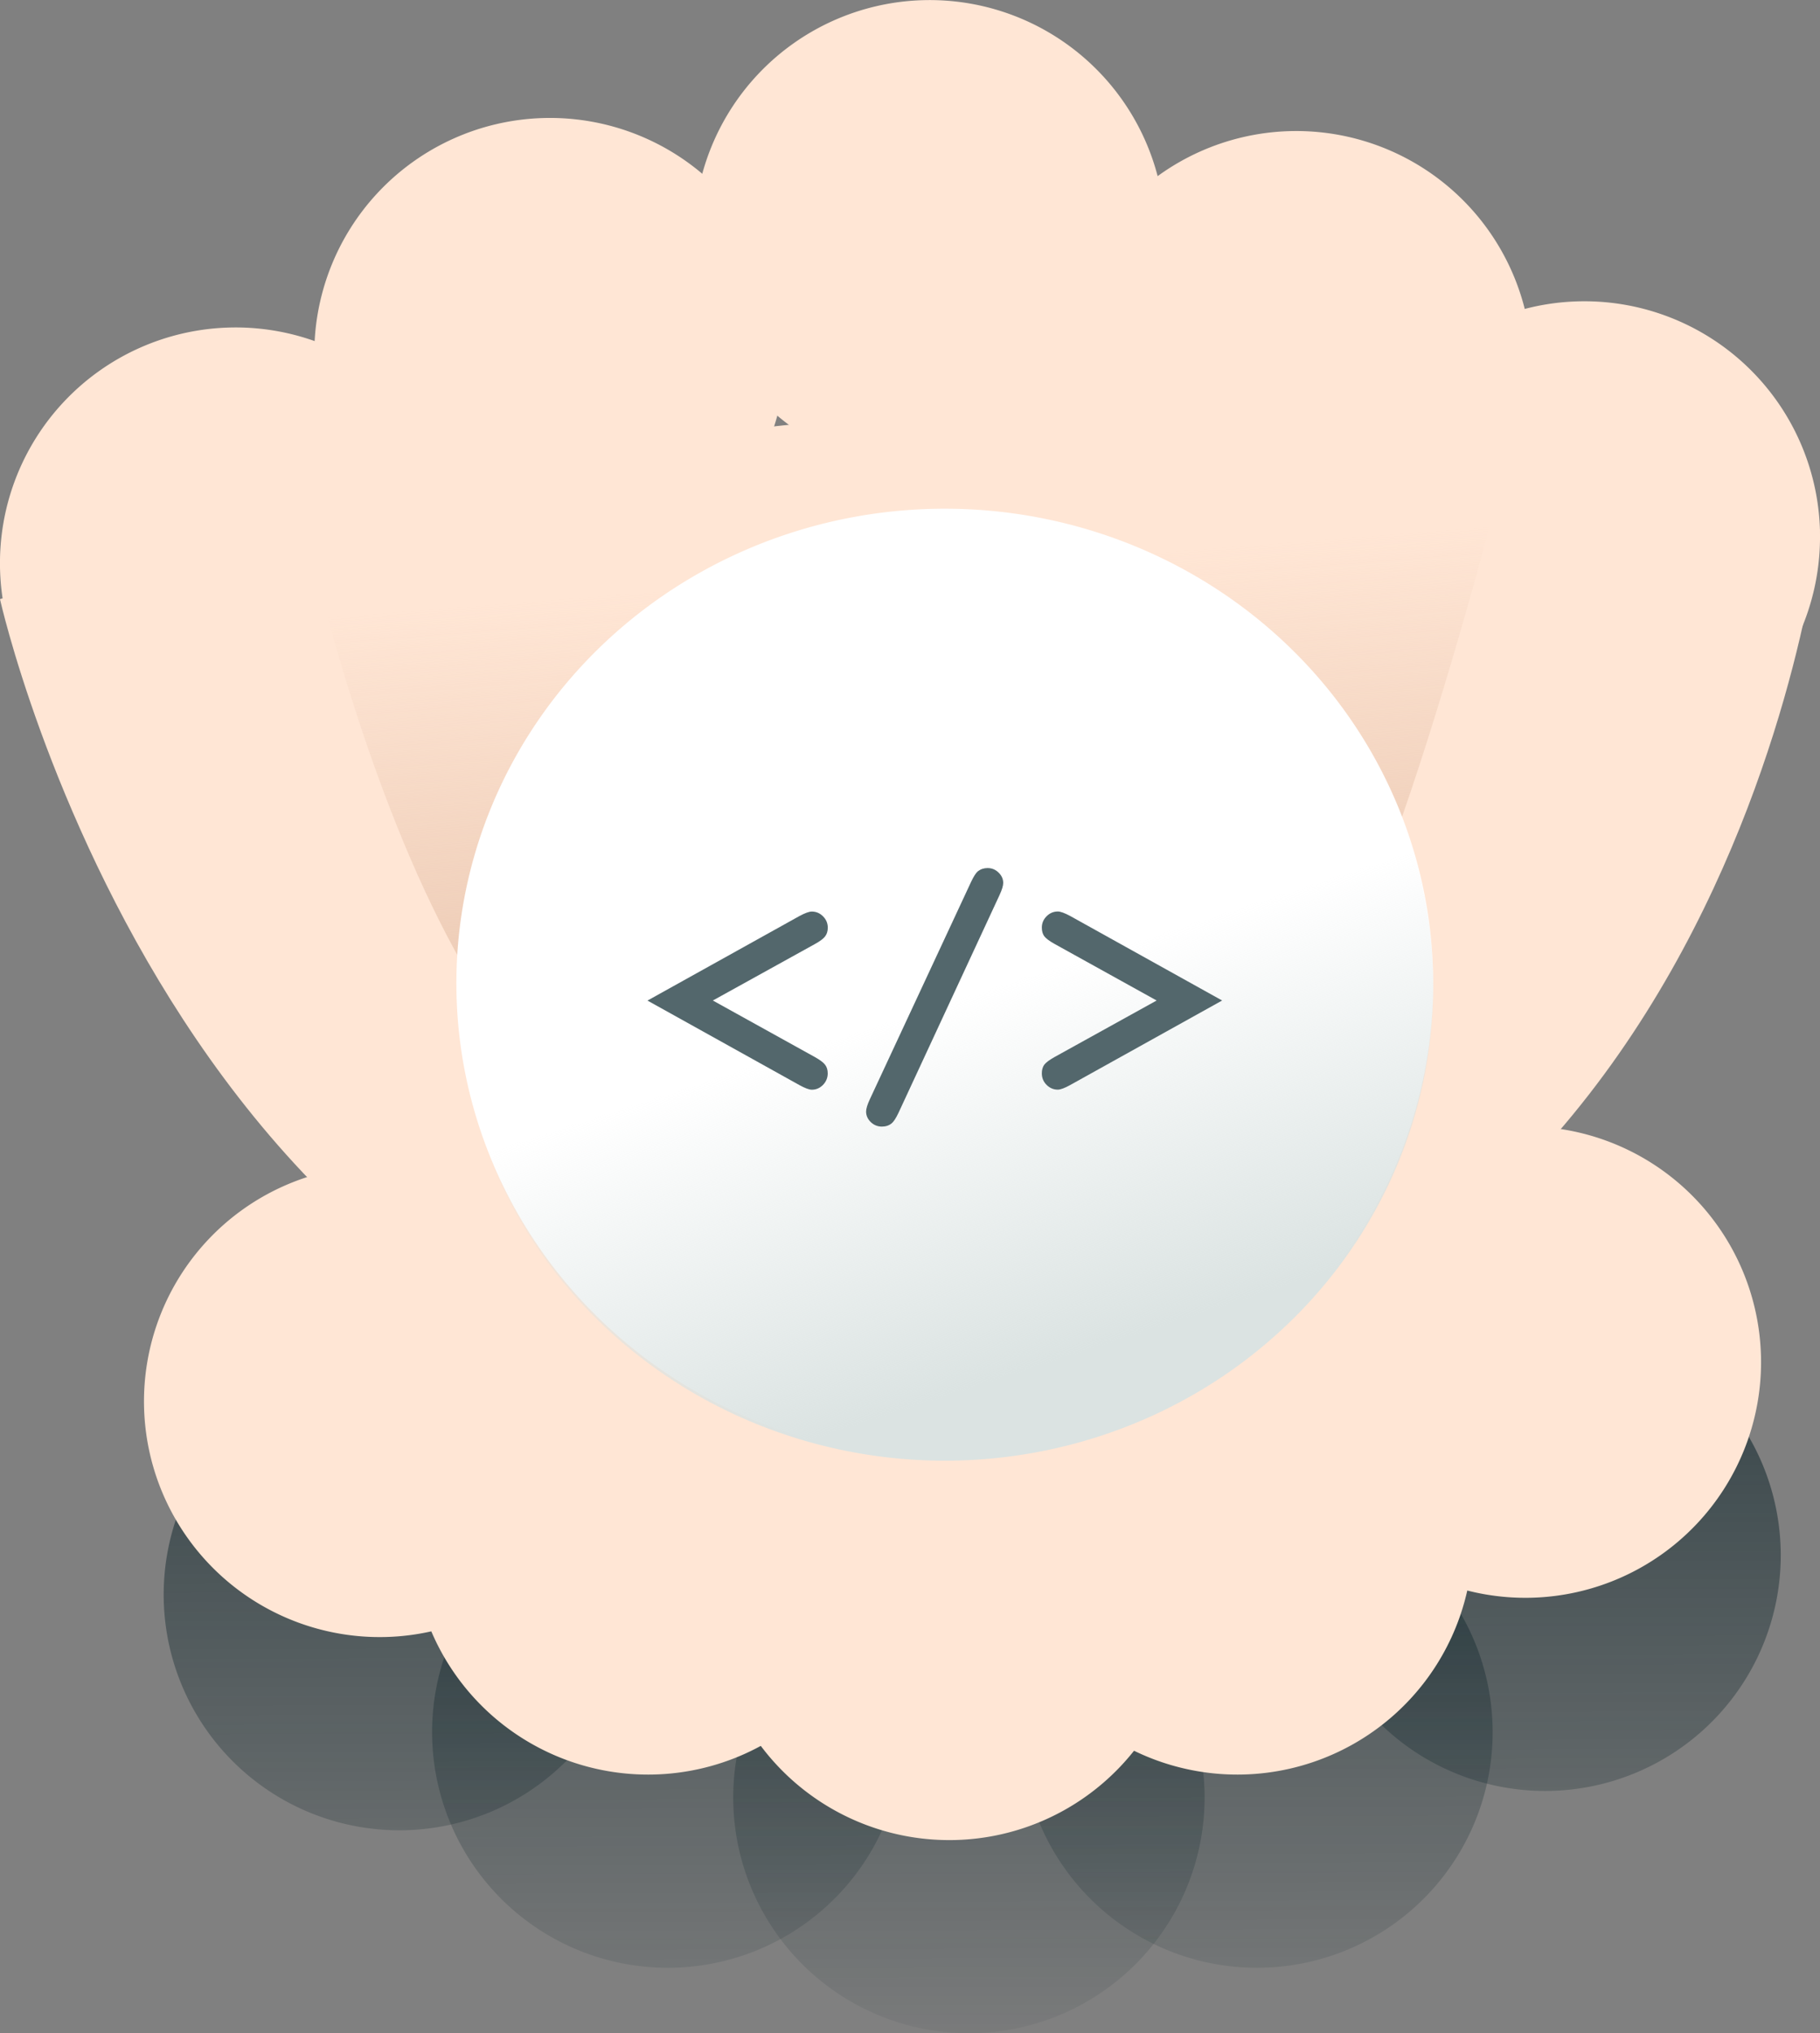 <?xml version="1.0" encoding="UTF-8" standalone="no"?>
<!-- Created with Inkscape (http://www.inkscape.org/) -->

<svg
   xmlns:dc="http://purl.org/dc/elements/1.1/"
   xmlns:cc="http://creativecommons.org/ns#"
   xmlns:rdf="http://www.w3.org/1999/02/22-rdf-syntax-ns#"
   xmlns:svg="http://www.w3.org/2000/svg"
   xmlns="http://www.w3.org/2000/svg"
   xmlns:xlink="http://www.w3.org/1999/xlink"
   xmlns:sodipodi="http://sodipodi.sourceforge.net/DTD/sodipodi-0.dtd"
   xmlns:inkscape="http://www.inkscape.org/namespaces/inkscape"
   width="30.594mm"
   height="34.171mm"
   viewBox="0 0 30.594 34.171"
   version="1.1"
   id="svg8"
   inkscape:version="0.92.4 (5da689c313, 2019-01-14)"
   sodipodi:docname="clam.svg"
   inkscape:export-filename="D:\Projects\WebDev\airada.github.io\src\assets\fish3.png"
   inkscape:export-xdpi="300"
   inkscape:export-ydpi="300">
  <rect x="0" y="0" width="30.594" height="34.171" fill="#808080" stroke="none"/>
  <defs
     id="defs2">
    <linearGradient
       inkscape:collect="always"
       id="linearGradient1101">
      <stop
         style="stop-color:#0b2228;stop-opacity:1;"
         offset="0"
         id="stop1097" />
      <stop
         style="stop-color:#0b2228;stop-opacity:0;"
         offset="1"
         id="stop1099" />
    </linearGradient>
    <linearGradient
       inkscape:collect="always"
       id="linearGradient3321">
      <stop
         style="stop-color:#dbe3e2;stop-opacity:1;"
         offset="0"
         id="stop3317" />
      <stop
         style="stop-color:#dbe3e2;stop-opacity:0;"
         offset="1"
         id="stop3319" />
    </linearGradient>
    <linearGradient
       inkscape:collect="always"
       id="linearGradient2818">
      <stop
         style="stop-color:#aa4400;stop-opacity:1;"
         offset="0"
         id="stop2814" />
      <stop
         style="stop-color:#aa4400;stop-opacity:0;"
         offset="1"
         id="stop2816" />
    </linearGradient>
    <linearGradient
       inkscape:collect="always"
       id="linearGradient2597">
      <stop
         style="stop-color:#164450;stop-opacity:1;"
         offset="0"
         id="stop2593" />
      <stop
         style="stop-color:#164450;stop-opacity:0;"
         offset="1"
         id="stop2595" />
    </linearGradient>
    <linearGradient
       inkscape:collect="always"
       id="linearGradient1469">
      <stop
         style="stop-color:#164450;stop-opacity:1;"
         offset="0"
         id="stop1465" />
      <stop
         style="stop-color:#164450;stop-opacity:0;"
         offset="1"
         id="stop1467" />
    </linearGradient>
    <filter
       height="1.3"
       width="1.3"
       y="-0.15"
       x="-0.15"
       inkscape:menu-tooltip="Van Gogh painting effect for bitmaps"
       inkscape:menu="Distort"
       inkscape:label="Pixel Smear"
       style="color-interpolation-filters:sRGB"
       id="filter1332">
      <feTurbulence
         type="fractalNoise"
         numOctaves="3"
         baseFrequency="0.25 0.4"
         seed="5"
         id="feTurbulence1314" />
      <feColorMatrix
         result="result5"
         values="1 0 0 0 0 0 1 0 0 0 0 0 1 0 0 0 0 0 1 0 "
         id="feColorMatrix1316" />
      <feComposite
         in="SourceGraphic"
         operator="in"
         in2="result5"
         id="feComposite1318" />
      <feMorphology
         operator="dilate"
         radius="1.5"
         result="result3"
         id="feMorphology1320" />
      <feTurbulence
         numOctaves="5"
         baseFrequency="0.03"
         type="fractalNoise"
         seed="7"
         id="feTurbulence1322" />
      <feGaussianBlur
         stdDeviation="0.5"
         result="result91"
         id="feGaussianBlur1324" />
      <feDisplacementMap
         in="result3"
         xChannelSelector="R"
         yChannelSelector="G"
         scale="27"
         result="result4"
         in2="result91"
         id="feDisplacementMap1326" />
      <feComposite
         in="result4"
         k3="0.8"
         k1="1.3"
         result="result2"
         operator="arithmetic"
         in2="result4"
         id="feComposite1328"
         k2="0"
         k4="0" />
      <feBlend
         in2="result2"
         mode="screen"
         in="result2"
         id="feBlend1330" />
    </filter>
    <filter
       height="1.3"
       width="1.3"
       y="-0.15"
       x="-0.15"
       inkscape:menu-tooltip="Van Gogh painting effect for bitmaps"
       inkscape:menu="Distort"
       inkscape:label="Pixel Smear"
       style="color-interpolation-filters:sRGB"
       id="filter1332-3">
      <feTurbulence
         type="fractalNoise"
         numOctaves="3"
         baseFrequency="0.25 0.4"
         seed="5"
         id="feTurbulence1314-6" />
      <feColorMatrix
         result="result5"
         values="1 0 0 0 0 0 1 0 0 0 0 0 1 0 0 0 0 0 1 0 "
         id="feColorMatrix1316-6" />
      <feComposite
         in="SourceGraphic"
         operator="in"
         in2="result5"
         id="feComposite1318-1" />
      <feMorphology
         operator="dilate"
         radius="1.5"
         result="result3"
         id="feMorphology1320-4" />
      <feTurbulence
         numOctaves="5"
         baseFrequency="0.03"
         type="fractalNoise"
         seed="7"
         id="feTurbulence1322-7" />
      <feGaussianBlur
         stdDeviation="0.5"
         result="result91"
         id="feGaussianBlur1324-2" />
      <feDisplacementMap
         in="result3"
         xChannelSelector="R"
         yChannelSelector="G"
         scale="27"
         result="result4"
         in2="result91"
         id="feDisplacementMap1326-6" />
      <feComposite
         k4="0"
         k2="0"
         in="result4"
         k3="0.8"
         k1="1.3"
         result="result2"
         operator="arithmetic"
         in2="result4"
         id="feComposite1328-6" />
      <feBlend
         in2="result2"
         mode="screen"
         in="result2"
         id="feBlend1330-3" />
    </filter>
    <linearGradient
       inkscape:collect="always"
       xlink:href="#linearGradient1469"
       id="linearGradient1471"
       x1="245.857"
       y1="157.264"
       x2="244.976"
       y2="100.037"
       gradientUnits="userSpaceOnUse"
       gradientTransform="matrix(1,0,0,1.002,0,-0.046)" />
    <linearGradient
       inkscape:collect="always"
       xlink:href="#linearGradient2597"
       id="linearGradient2599"
       x1="169.956"
       y1="158.439"
       x2="169.956"
       y2="79.064"
       gradientUnits="userSpaceOnUse"
       gradientTransform="matrix(0.998,0,0,0.949,-5.279,-1.559)" />
    <linearGradient
       inkscape:collect="always"
       xlink:href="#linearGradient2818"
       id="linearGradient2820-2"
       x1="163.653"
       y1="74.239"
       x2="153.988"
       y2="66.939"
       gradientUnits="userSpaceOnUse"
       gradientTransform="matrix(0.841,-0.536,-0.528,-0.843,48.599,215.771)" />
    <linearGradient
       inkscape:collect="always"
       xlink:href="#linearGradient3321"
       id="linearGradient3323"
       x1="173.536"
       y1="116.105"
       x2="171.59"
       y2="110.113"
       gradientUnits="userSpaceOnUse"
       gradientTransform="translate(0.003,0.094)" />
    <linearGradient
       inkscape:collect="always"
       xlink:href="#linearGradient3171"
       id="linearGradient3173"
       x1="169.178"
       y1="112.214"
       x2="168.866"
       y2="106.612"
       gradientUnits="userSpaceOnUse"
       gradientTransform="matrix(0.978,0,0,1.37,3.716,-42.37)" />
    <linearGradient
       inkscape:collect="always"
       id="linearGradient3171">
      <stop
         style="stop-color:#e9c6af;stop-opacity:1;"
         offset="0"
         id="stop3167" />
      <stop
         style="stop-color:#e9c6af;stop-opacity:0;"
         offset="1"
         id="stop3169" />
    </linearGradient>
    <linearGradient
       inkscape:collect="always"
       xlink:href="#linearGradient1101"
       id="linearGradient1103"
       x1="169.425"
       y1="109.226"
       x2="169.48"
       y2="129.421"
       gradientUnits="userSpaceOnUse" />
    <linearGradient
       inkscape:collect="always"
       xlink:href="#linearGradient1101"
       id="linearGradient1105"
       x1="169.425"
       y1="109.226"
       x2="169.48"
       y2="129.421"
       gradientUnits="userSpaceOnUse" />
    <linearGradient
       inkscape:collect="always"
       xlink:href="#linearGradient1101"
       id="linearGradient1107"
       x1="169.425"
       y1="109.226"
       x2="169.48"
       y2="129.421"
       gradientUnits="userSpaceOnUse" />
    <linearGradient
       inkscape:collect="always"
       xlink:href="#linearGradient1101"
       id="linearGradient1109"
       x1="169.425"
       y1="109.226"
       x2="169.48"
       y2="129.421"
       gradientUnits="userSpaceOnUse" />
    <linearGradient
       inkscape:collect="always"
       xlink:href="#linearGradient1101"
       id="linearGradient1111"
       x1="169.425"
       y1="109.226"
       x2="169.48"
       y2="129.421"
       gradientUnits="userSpaceOnUse" />
  </defs>
  <sodipodi:namedview
     id="base"
     pagecolor="#474747"
     bordercolor="#666666"
     borderopacity="1.0"
     inkscape:pageopacity="0"
     inkscape:pageshadow="2"
     inkscape:zoom="0.85"
     inkscape:cx="-108.11111"
     inkscape:cy="-14.38814"
     inkscape:document-units="px"
     inkscape:current-layer="layer47"
     showgrid="true"
     fit-margin-top="0"
     fit-margin-left="0"
     fit-margin-right="0"
     fit-margin-bottom="0"
     inkscape:showpageshadow="false"
     borderlayer="true"
     inkscape:window-width="1920"
     inkscape:window-height="1013"
     inkscape:window-x="-9"
     inkscape:window-y="951"
     inkscape:window-maximized="1"
     showguides="false">
    <inkscape:grid
       type="xygrid"
       id="grid814"
       originx="-154.7"
       originy="-66.001" />
  </sodipodi:namedview>
  <g
     inkscape:groupmode="layer"
     id="layer47"
     inkscape:label="Layer 6"
     style="display:inline"
     transform="translate(-154.7,-90.328)">
    <g
       inkscape:groupmode="layer"
       id="layer44"
       inkscape:label="Layer 3"
       style="display:inline" />
    <g
       inkscape:groupmode="layer"
       id="layer45"
       inkscape:label="Layer 4"
       style="display:inline" />
    <g
       inkscape:groupmode="layer"
       id="layer46"
       inkscape:label="Layer 5"
       style="display:inline" />
    <flowRoot
       xml:space="preserve"
       id="flowRoot3325"
       style="font-style:normal;font-variant:normal;font-weight:bold;font-stretch:normal;font-size:20px;line-height:1.25;font-family:'Courier New';-inkscape-font-specification:'Courier New Bold';letter-spacing:-5px;word-spacing:0px;fill:#000000;fill-opacity:1;stroke:none"
       transform="scale(0.265)"><flowRegion
         id="flowRegion3327"
         style="letter-spacing:-5px"><rect
           id="rect3329"
           width="42.218"
           height="22.461"
           x="619.342"
           y="408.041"
           style="letter-spacing:-5px" /></flowRegion><flowPara
         id="flowPara3331">&lt;</flowPara></flowRoot>    <g
       id="g1440"
       transform="translate(1.287,-3.766)"
       inkscape:export-xdpi="300"
       inkscape:export-ydpi="300">
      <path
         id="path3095-6-1"
         d="m 164.087,120.792 a 3.962,3.962 0 0 1 -3.854,4.061 3.962,3.962 0 0 1 -4.067,-3.848 3.962,3.962 0 0 1 3.842,-4.072 3.962,3.962 0 0 1 4.078,3.836"
         style="display:inline;opacity:1;fill:url(#linearGradient1103);fill-opacity:1;fill-rule:evenodd;stroke:none;stroke-width:0.265;stroke-miterlimit:4;stroke-dasharray:none;stroke-opacity:1;paint-order:markers stroke fill"
         inkscape:connector-curvature="0" />
      <path
         id="path3095-8-1"
         d="m 168.599,123.103 a 3.962,3.962 0 0 1 -3.854,4.061 3.962,3.962 0 0 1 -4.067,-3.848 3.962,3.962 0 0 1 3.842,-4.072 3.962,3.962 0 0 1 4.078,3.836"
         style="display:inline;opacity:1;fill:url(#linearGradient1105);fill-opacity:1;fill-rule:evenodd;stroke:none;stroke-width:0.265;stroke-miterlimit:4;stroke-dasharray:none;stroke-opacity:1;paint-order:markers stroke fill"
         inkscape:connector-curvature="0" />
      <path
         id="path3095-07-6"
         d="m 173.661,124.203 a 3.962,3.962 0 0 1 -3.854,4.061 3.962,3.962 0 0 1 -4.067,-3.848 3.962,3.962 0 0 1 3.842,-4.072 3.962,3.962 0 0 1 4.078,3.836"
         style="display:inline;opacity:1;fill:url(#linearGradient1107);fill-opacity:1;fill-rule:evenodd;stroke:none;stroke-width:0.265;stroke-miterlimit:4;stroke-dasharray:none;stroke-opacity:1;paint-order:markers stroke fill"
         inkscape:connector-curvature="0" />
      <path
         id="path3095-7-3"
         d="m 178.503,123.103 a 3.962,3.962 0 0 1 -3.854,4.061 3.962,3.962 0 0 1 -4.067,-3.848 3.962,3.962 0 0 1 3.842,-4.072 3.962,3.962 0 0 1 4.078,3.836"
         style="display:inline;opacity:1;fill:url(#linearGradient1109);fill-opacity:1;fill-rule:evenodd;stroke:none;stroke-width:0.265;stroke-miterlimit:4;stroke-dasharray:none;stroke-opacity:1;paint-order:markers stroke fill"
         inkscape:connector-curvature="0" />
      <path
         id="path3095-70-5"
         d="m 183.346,120.131 a 3.962,3.962 0 0 1 -3.854,4.061 3.962,3.962 0 0 1 -4.067,-3.848 3.962,3.962 0 0 1 3.842,-4.072 3.962,3.962 0 0 1 4.078,3.836"
         style="display:inline;opacity:1;fill:url(#linearGradient1111);fill-opacity:1;fill-rule:evenodd;stroke:none;stroke-width:0.265;stroke-miterlimit:4;stroke-dasharray:none;stroke-opacity:1;paint-order:markers stroke fill"
         inkscape:connector-curvature="0" />
      <path
         id="path3095"
         d="m 166.618,99.937 a 3.962,3.962 0 0 1 -3.854,4.061 3.962,3.962 0 0 1 -4.066,-3.848 3.962,3.962 0 0 1 3.842,-4.072 3.962,3.962 0 0 1 4.078,3.836"
         style="display:inline;opacity:1;fill:#ffe6d5;fill-opacity:1;fill-rule:evenodd;stroke:none;stroke-width:0.265;stroke-miterlimit:4;stroke-dasharray:none;stroke-opacity:1;paint-order:markers stroke fill"
         inkscape:connector-curvature="0" />
      <path
         id="path3095-5"
         d="m 173.001,97.956 a 3.962,3.962 0 0 1 -3.854,4.061 3.962,3.962 0 0 1 -4.067,-3.848 3.962,3.962 0 0 1 3.842,-4.072 3.962,3.962 0 0 1 4.078,3.836"
         style="display:inline;opacity:1;fill:#ffe6d5;fill-opacity:1;fill-rule:evenodd;stroke:none;stroke-width:0.265;stroke-miterlimit:4;stroke-dasharray:none;stroke-opacity:1;paint-order:markers stroke fill"
         inkscape:connector-curvature="0" />
      <path
         id="path3095-0"
         d="m 179.164,100.157 a 3.962,3.962 0 0 1 -3.854,4.061 3.962,3.962 0 0 1 -4.067,-3.848 3.962,3.962 0 0 1 3.842,-4.072 3.962,3.962 0 0 1 4.078,3.836"
         style="display:inline;opacity:1;fill:#ffe6d5;fill-opacity:1;fill-rule:evenodd;stroke:none;stroke-width:0.265;stroke-miterlimit:4;stroke-dasharray:none;stroke-opacity:1;paint-order:markers stroke fill"
         inkscape:connector-curvature="0" />
      <path
         id="path3095-1"
         d="m 161.335,103.458 a 3.962,3.962 0 0 1 -3.854,4.061 3.962,3.962 0 0 1 -4.067,-3.848 3.962,3.962 0 0 1 3.842,-4.072 3.962,3.962 0 0 1 4.078,3.836"
         style="display:inline;opacity:1;fill:#ffe6d5;fill-opacity:1;fill-rule:evenodd;stroke:none;stroke-width:0.265;stroke-miterlimit:4;stroke-dasharray:none;stroke-opacity:1;paint-order:markers stroke fill"
         inkscape:connector-curvature="0" />
      <path
         id="path3095-52"
         d="m 184.006,103.018 a 3.962,3.962 0 0 1 -3.854,4.061 3.962,3.962 0 0 1 -4.066,-3.848 3.962,3.962 0 0 1 3.842,-4.072 3.962,3.962 0 0 1 4.078,3.836"
         style="display:inline;opacity:1;fill:#ffe6d5;fill-opacity:1;fill-rule:evenodd;stroke:none;stroke-width:0.265;stroke-miterlimit:4;stroke-dasharray:none;stroke-opacity:1;paint-order:markers stroke fill"
         inkscape:connector-curvature="0" />
      <path
         sodipodi:nodetypes="cscc"
         inkscape:connector-curvature="0"
         id="path3132"
         d="m 153.413,104.164 c 0,0 3.153,14.204 15.187,13.922 13.859,-0.326 15.405,-15.091 15.405,-15.091 0,0 -10.784,-5.314 -30.593,1.169 z"
         style="display:inline;opacity:1;fill:#ffe6d5;fill-opacity:1;fill-rule:evenodd;stroke:none;stroke-width:0.265;stroke-miterlimit:4;stroke-dasharray:none;stroke-opacity:1;paint-order:markers stroke fill" />
      <path
         id="path3095-6"
         d="m 163.756,117.545 a 3.962,3.962 0 0 1 -3.854,4.061 3.962,3.962 0 0 1 -4.067,-3.848 3.962,3.962 0 0 1 3.842,-4.072 3.962,3.962 0 0 1 4.078,3.836"
         style="display:inline;opacity:1;fill:#ffe6d5;fill-opacity:1;fill-rule:evenodd;stroke:none;stroke-width:0.265;stroke-miterlimit:4;stroke-dasharray:none;stroke-opacity:1;paint-order:markers stroke fill"
         inkscape:connector-curvature="0" />
      <path
         id="path3095-8"
         d="m 168.268,119.856 a 3.962,3.962 0 0 1 -3.854,4.061 3.962,3.962 0 0 1 -4.067,-3.848 3.962,3.962 0 0 1 3.842,-4.072 3.962,3.962 0 0 1 4.078,3.836"
         style="display:inline;opacity:1;fill:#ffe6d5;fill-opacity:1;fill-rule:evenodd;stroke:none;stroke-width:0.265;stroke-miterlimit:4;stroke-dasharray:none;stroke-opacity:1;paint-order:markers stroke fill"
         inkscape:connector-curvature="0" />
      <path
         id="path3095-07"
         d="m 173.331,120.957 a 3.962,3.962 0 0 1 -3.854,4.061 3.962,3.962 0 0 1 -4.067,-3.848 3.962,3.962 0 0 1 3.842,-4.072 3.962,3.962 0 0 1 4.078,3.836"
         style="display:inline;opacity:1;fill:#ffe6d5;fill-opacity:1;fill-rule:evenodd;stroke:none;stroke-width:0.265;stroke-miterlimit:4;stroke-dasharray:none;stroke-opacity:1;paint-order:markers stroke fill"
         inkscape:connector-curvature="0" />
      <path
         id="path3095-7"
         d="m 178.173,119.856 a 3.962,3.962 0 0 1 -3.854,4.061 3.962,3.962 0 0 1 -4.067,-3.848 3.962,3.962 0 0 1 3.842,-4.072 3.962,3.962 0 0 1 4.078,3.836"
         style="display:inline;opacity:1;fill:#ffe6d5;fill-opacity:1;fill-rule:evenodd;stroke:none;stroke-width:0.265;stroke-miterlimit:4;stroke-dasharray:none;stroke-opacity:1;paint-order:markers stroke fill"
         inkscape:connector-curvature="0" />
      <path
         id="path3095-70"
         d="m 183.015,116.885 a 3.962,3.962 0 0 1 -3.854,4.061 3.962,3.962 0 0 1 -4.067,-3.848 3.962,3.962 0 0 1 3.842,-4.072 3.962,3.962 0 0 1 4.078,3.836"
         style="display:inline;opacity:1;fill:#ffe6d5;fill-opacity:1;fill-rule:evenodd;stroke:none;stroke-width:0.265;stroke-miterlimit:4;stroke-dasharray:none;stroke-opacity:1;paint-order:markers stroke fill"
         inkscape:connector-curvature="0" />
      <path
         sodipodi:nodetypes="csccc"
         inkscape:connector-curvature="0"
         id="path3165"
         d="m 157.972,100.258 c 0,0 1.675,10.447 5.634,12.792 3.959,2.345 9.137,2.558 12.182,-2.345 1.599,-2.985 3.375,-10.547 3.375,-10.547 z"
         style="display:inline;opacity:1;fill:url(#linearGradient3173);fill-opacity:1;fill-rule:evenodd;stroke:none;stroke-width:0.306;stroke-miterlimit:4;stroke-dasharray:none;stroke-opacity:1;paint-order:markers stroke fill" />
      <path
         id="path3248"
         d="m 177.502,110.417 a 8.21,7.976 0 0 1 -7.987,8.176 8.21,7.976 0 0 1 -8.427,-7.748 8.21,7.976 0 0 1 7.962,-8.198 8.21,7.976 0 0 1 8.45,7.724"
         style="display:inline;opacity:1;fill:#ffffff;fill-opacity:1;fill-rule:evenodd;stroke:none;stroke-width:0.4;stroke-miterlimit:4;stroke-dasharray:none;stroke-opacity:1;paint-order:markers stroke fill"
         inkscape:connector-curvature="0" />
      <path
         id="path3248-7"
         d="m 177.503,110.464 a 8.21,7.976 0 0 1 -7.987,8.176 8.21,7.976 0 0 1 -8.427,-7.748 8.21,7.976 0 0 1 7.962,-8.198 8.21,7.976 0 0 1 8.45,7.724"
         style="display:inline;opacity:1;fill:url(#linearGradient3323);fill-opacity:1;fill-rule:evenodd;stroke:none;stroke-width:0.4;stroke-miterlimit:4;stroke-dasharray:none;stroke-opacity:1;paint-order:markers stroke fill"
         inkscape:connector-curvature="0" />
      <g
         id="text3335"
         style="font-style:normal;font-variant:normal;font-weight:bold;font-stretch:normal;font-size:5.292px;line-height:1.25;font-family:'Courier New';-inkscape-font-specification:'Courier New Bold';letter-spacing:0px;word-spacing:0px;fill:#53676c;fill-opacity:1;stroke:none;stroke-width:0.265"
         aria-label="&lt;/&gt;">
        <path
           id="path1129"
           style="letter-spacing:0px;fill:#53676c;stroke-width:0.265"
           d="m 165.396,110.909 1.716,0.951 q 0.129,0.072 0.171,0.129 0.044,0.057 0.044,0.145 0,0.111 -0.08,0.194 -0.08,0.08 -0.186,0.08 -0.07,0 -0.209,-0.077 l -2.555,-1.421 2.555,-1.421 q 0.14,-0.075 0.207,-0.075 0.109,0 0.189,0.08 0.08,0.08 0.08,0.191 0,0.088 -0.044,0.145 -0.041,0.057 -0.171,0.129 z"
           inkscape:connector-curvature="0" />
        <path
           id="path1131"
           style="letter-spacing:0px;fill:#53676c;stroke-width:0.265"
           d="m 170.215,109.137 -1.698,3.659 q -0.065,0.137 -0.116,0.178 -0.067,0.054 -0.163,0.054 -0.109,0 -0.189,-0.077 -0.077,-0.077 -0.077,-0.176 0,-0.07 0.062,-0.204 l 1.703,-3.656 q 0.065,-0.137 0.114,-0.178 0.07,-0.054 0.163,-0.054 0.109,0 0.186,0.077 0.077,0.075 0.077,0.173 0,0.07 -0.062,0.204 z"
           inkscape:connector-curvature="0" />
        <path
           id="path1133"
           style="letter-spacing:0px;fill:#53676c;stroke-width:0.265"
           d="m 172.856,110.909 -1.716,-0.951 q -0.129,-0.072 -0.173,-0.129 -0.041,-0.057 -0.041,-0.145 0,-0.111 0.08,-0.191 0.08,-0.08 0.189,-0.08 0.067,0 0.207,0.075 l 2.555,1.421 -2.555,1.421 q -0.14,0.077 -0.207,0.077 -0.109,0 -0.189,-0.08 -0.08,-0.08 -0.08,-0.194 0,-0.088 0.041,-0.145 0.044,-0.057 0.173,-0.129 z"
           inkscape:connector-curvature="0" />
      </g>
    </g>
  </g>
</svg>
